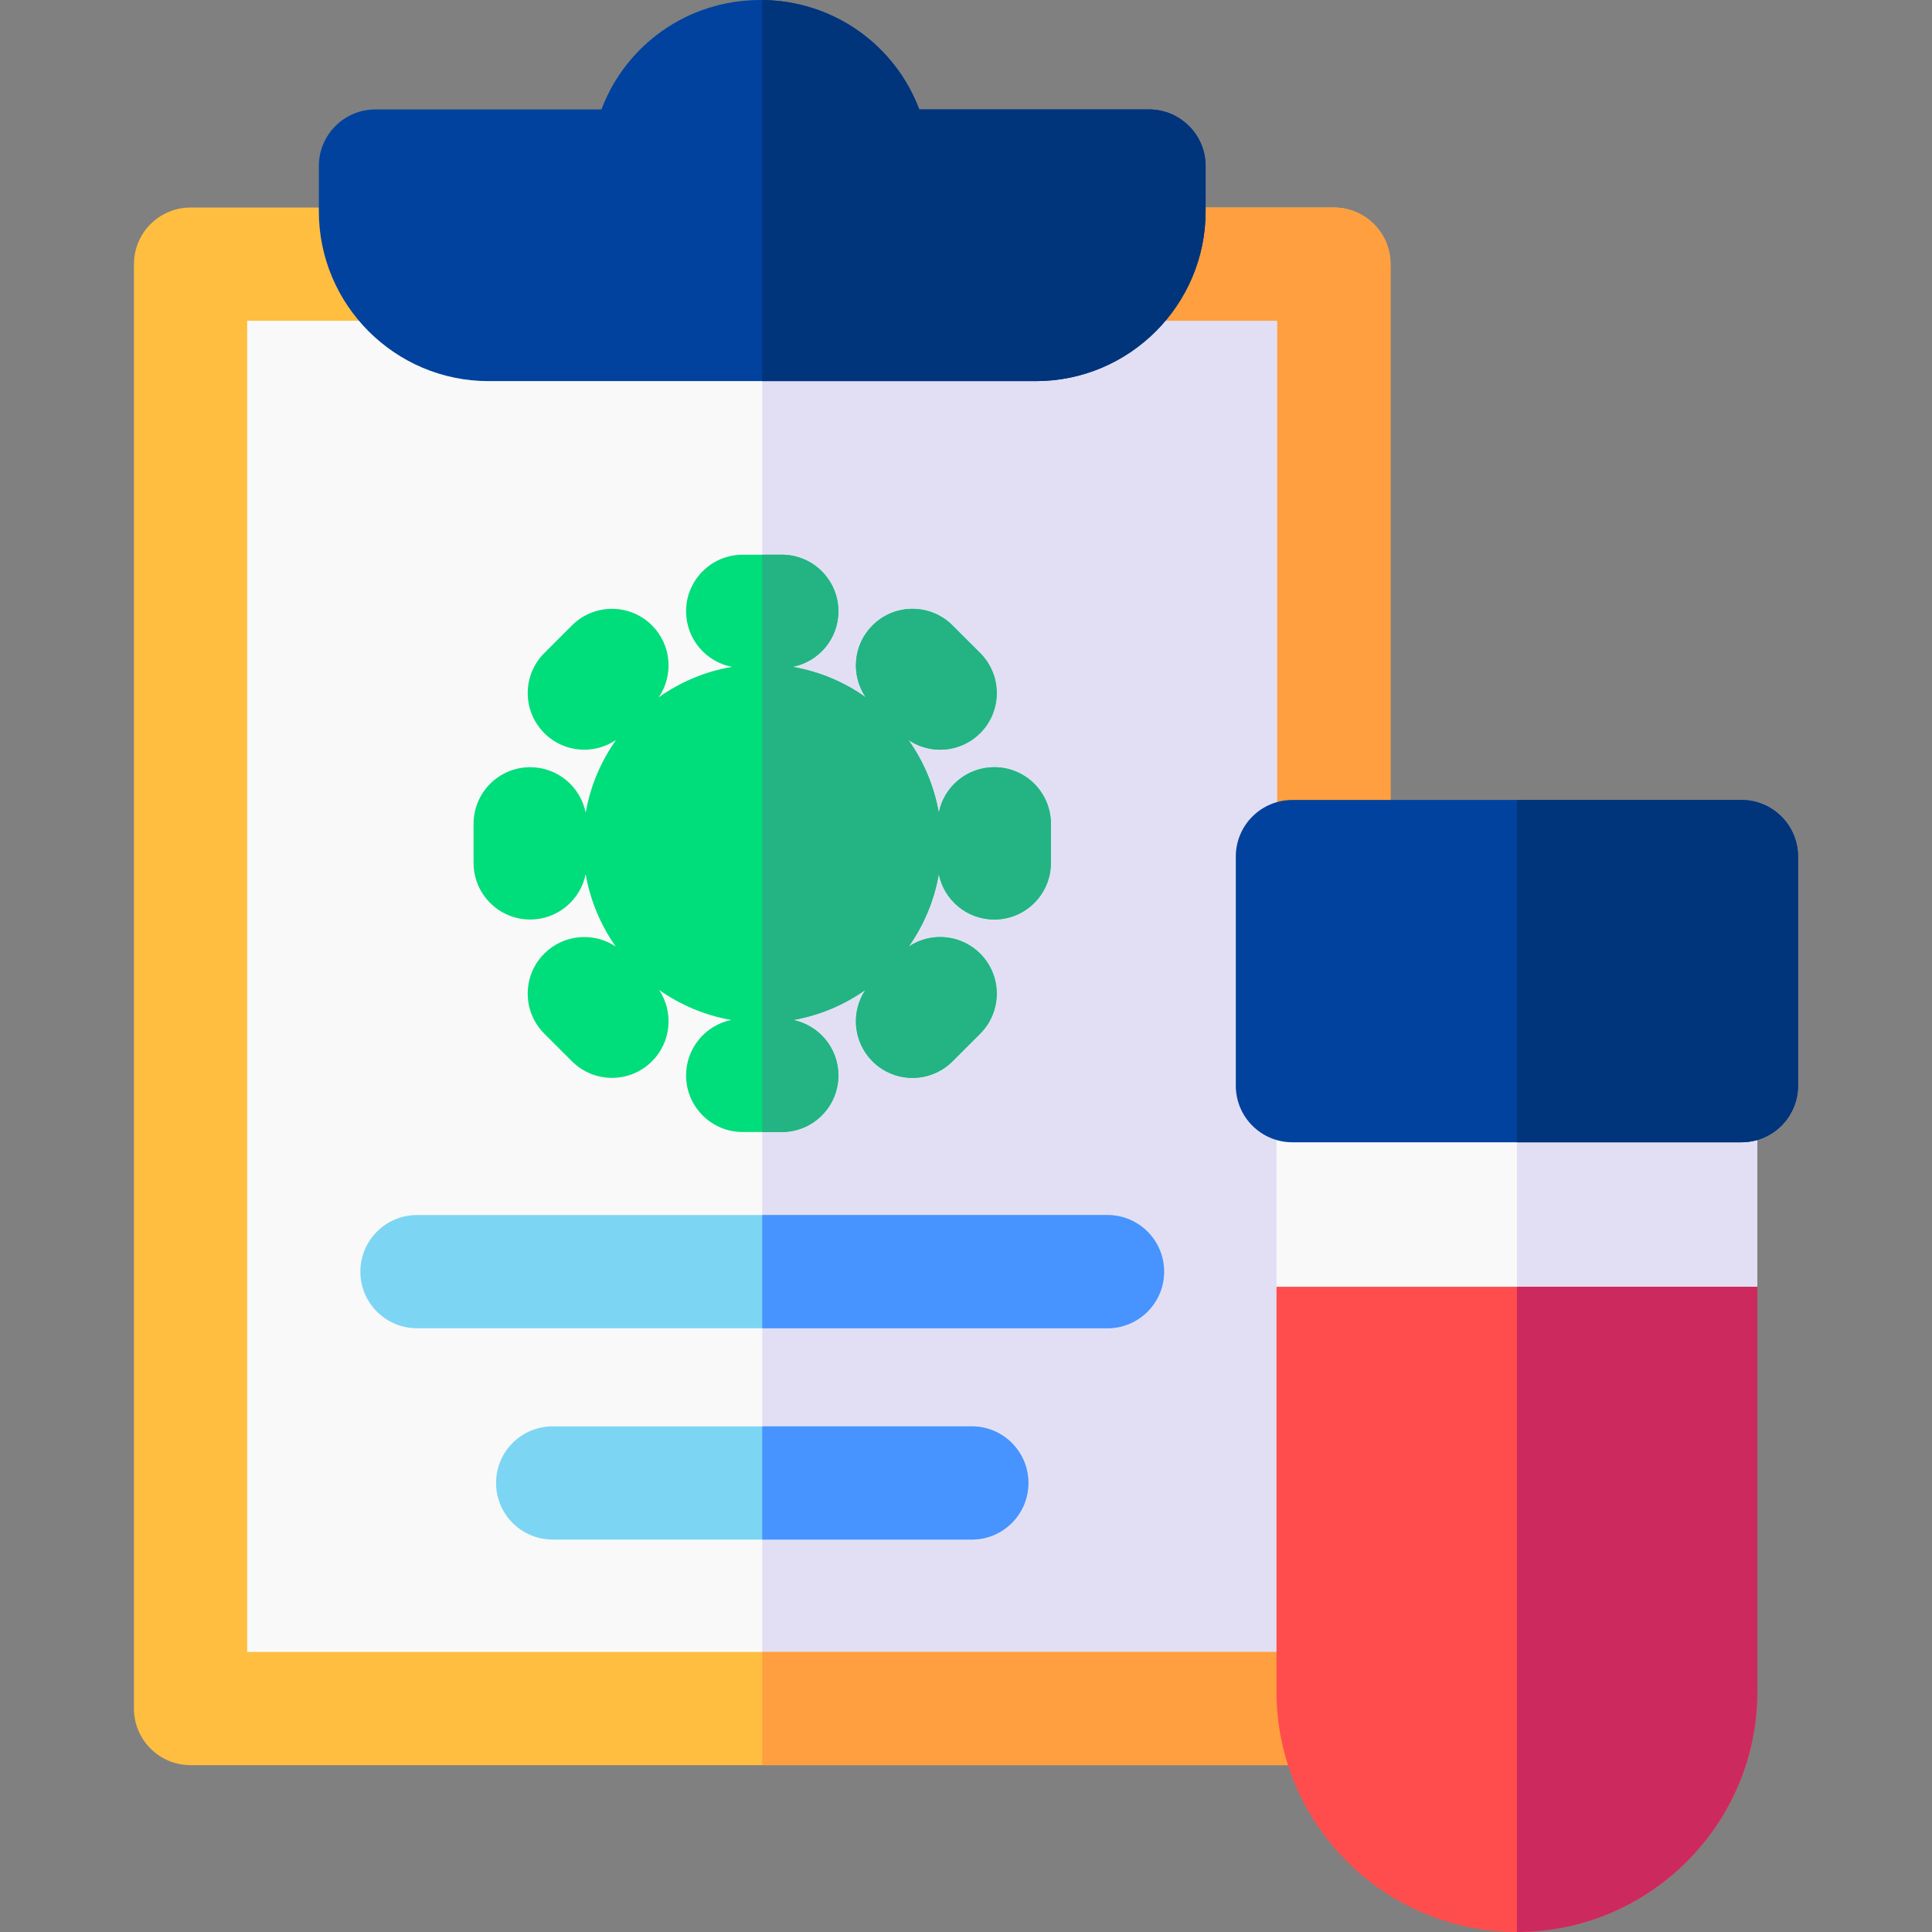 <svg id="Layer_1" enable-background="new 0 0 512 512" height="512" viewBox="0 0 512 512" width="512" xmlns="http://www.w3.org/2000/svg"><rect x="0" y="0" width="512" height="512" fill="#808080" stroke="none"/><g><g><path clip-rule="evenodd" d="m50.5 70h303v382.784h-303z" fill="#f9f9f9" fill-rule="evenodd"/></g><path clip-rule="evenodd" d="m202 70h151.5v382.784h-151.5z" fill="#e2dff4" fill-rule="evenodd"/><g><path d="m353.5 467.784h-303c-8.284 0-15-6.716-15-15v-382.784c0-8.284 6.716-15 15-15h303c8.284 0 15 6.716 15 15v382.784c0 8.284-6.716 15-15 15zm-288-30h273v-352.784h-273z" fill="#ffbe40"/></g><path d="m353.5 55h-151.5v30h136.5v352.784h-136.5v30h151.5c8.284 0 15-6.716 15-15v-382.784c0-8.284-6.716-15-15-15z" fill="#ff9f40"/><path d="m263.499 203.317c-7.284 0-13.35 5.193-14.711 12.078-1.231-7.1-4.041-13.661-8.058-19.312 2.534 1.724 5.476 2.595 8.421 2.595 3.839 0 7.678-1.464 10.606-4.394 5.858-5.858 5.858-15.355 0-21.213l-7.329-7.329c-5.857-5.858-15.355-5.858-21.213 0-5.182 5.182-5.771 13.207-1.785 19.046-5.677-4.031-12.269-6.846-19.404-8.066 6.922-1.331 12.155-7.412 12.155-14.722 0-8.284-6.716-15-15-15h-10.364c-8.284 0-15 6.716-15 15 0 7.311 5.233 13.392 12.155 14.722-7.134 1.22-13.727 4.035-19.403 8.066 3.986-5.839 3.397-13.865-1.785-19.046-5.857-5.858-15.355-5.858-21.213 0l-7.329 7.329c-5.858 5.858-5.858 15.355 0 21.213 2.929 2.929 6.768 4.394 10.606 4.394 2.946 0 5.887-.87 8.421-2.595-4.017 5.652-6.827 12.213-8.058 19.312-1.36-6.885-7.427-12.078-14.711-12.078-8.284 0-15 6.716-15 15v10.364c0 8.284 6.716 15 15 15 7.272 0 13.332-5.176 14.705-12.044 1.219 7.057 3.998 13.581 7.971 19.211-5.83-3.901-13.787-3.282-18.937 1.866-5.857 5.858-5.856 15.355.001 21.213l7.329 7.329c2.93 2.929 6.768 4.393 10.606 4.393s7.678-1.465 10.607-4.394c5.142-5.142 5.766-13.087 1.881-18.915 5.605 3.959 12.098 6.734 19.121 7.964-6.831 1.402-11.969 7.447-11.969 14.693 0 8.284 6.716 15 15 15h10.364c8.284 0 15-6.716 15-15 0-7.246-5.138-13.291-11.969-14.693 7.022-1.23 13.516-4.004 19.121-7.964-3.885 5.827-3.261 13.772 1.881 18.915 2.93 2.93 6.769 4.394 10.607 4.394s7.678-1.465 10.606-4.393l7.329-7.329c5.857-5.858 5.858-15.355.001-21.213-5.15-5.149-13.107-5.767-18.936-1.867 3.973-5.63 6.752-12.155 7.971-19.211 1.373 6.868 7.434 12.044 14.705 12.044 8.284 0 15-6.716 15-15v-10.364c.004-8.283-6.712-14.999-14.996-14.999z" fill="#00dd7b"/><g><path d="m293.5 352h-182.999c-8.284 0-15-6.716-15-15s6.716-15 15-15h182.999c8.284 0 15 6.716 15 15s-6.716 15-15 15z" fill="#7dd5f4"/></g><path d="m465.716 343.936v-59.08c0-8.284-6.716-15-15-15h-97.432c-8.284 0-15 6.716-15 15v59.08z" fill="#f9f9f9"/><path d="m450.716 269.856h-48.716v74.08h63.716v-59.08c0-8.284-6.716-15-15-15z" fill="#e2dff4"/><path d="m461.5 212h-119c-8.284 0-15 6.716-15 15v60.715c0 8.284 6.716 15 15 15h119c8.284 0 15-6.716 15-15v-60.715c0-8.285-6.716-15-15-15z" fill="#00429d"/><path d="m402 512c35.133 0 63.716-28.583 63.716-63.715v-107.285h-127.432v107.285c0 35.132 28.583 63.715 63.716 63.715z" fill="#ff4d4d"/><g><path d="m257.54 408h-111.079c-8.284 0-15-6.716-15-15s6.716-15 15-15h111.079c8.284 0 15 6.716 15 15s-6.716 15-15 15z" fill="#7dd5f4"/></g><path d="m304.501 29h-60.893c-6.415-17.057-22.803-29-42.107-29-19.305 0-35.694 11.944-42.107 29h-59.894c-8.284 0-15 6.716-15 15v12c0 24.813 20.187 45 45 45h145.001c24.813 0 45-20.187 45-45v-12c0-8.284-6.716-15-15-15z" fill="#00429d"/><path d="m263.499 203.317c-7.284 0-13.35 5.193-14.711 12.078-1.231-7.1-4.041-13.661-8.058-19.312 2.534 1.724 5.476 2.595 8.421 2.595 3.839 0 7.678-1.464 10.606-4.394 5.858-5.858 5.858-15.355 0-21.213l-7.329-7.329c-5.857-5.858-15.355-5.858-21.213 0-5.182 5.182-5.771 13.207-1.785 19.046-5.677-4.031-12.269-6.846-19.404-8.066 6.922-1.331 12.155-7.412 12.155-14.722 0-8.284-6.716-15-15-15h-5.181v152.999h5.181c8.284 0 15-6.716 15-15 0-7.246-5.138-13.291-11.969-14.693 7.022-1.23 13.516-4.004 19.121-7.964-3.885 5.827-3.261 13.772 1.881 18.915 2.93 2.93 6.769 4.394 10.607 4.394s7.678-1.465 10.606-4.393l7.329-7.329c5.857-5.858 5.858-15.355.001-21.213-5.15-5.149-13.107-5.767-18.936-1.867 3.973-5.63 6.752-12.155 7.971-19.211 1.373 6.868 7.434 12.044 14.705 12.044 8.284 0 15-6.716 15-15v-10.364c.002-8.285-6.714-15.001-14.998-15.001z" fill="#24b383"/><path d="m293.5 322h-91.5v30h91.5c8.284 0 15-6.716 15-15s-6.716-15-15-15z" fill="#4793ff"/><path d="m257.54 378h-55.54v30h55.54c8.284 0 15-6.716 15-15s-6.716-15-15-15z" fill="#4793ff"/><path d="m304.501 29h-60.893c-6.359-16.909-22.521-28.793-41.608-28.997v100.997h72.5c24.813 0 45-20.187 45-45v-12c.001-8.284-6.715-15-14.999-15z" fill="#00347b"/><path d="m461.5 212h-59.5v90.715h59.5c8.284 0 15-6.716 15-15v-60.715c0-8.285-6.716-15-15-15z" fill="#00347b"/><path d="m402 341v171c35.133 0 63.716-28.583 63.716-63.715v-107.285z" fill="#cc295f"/></g></svg>